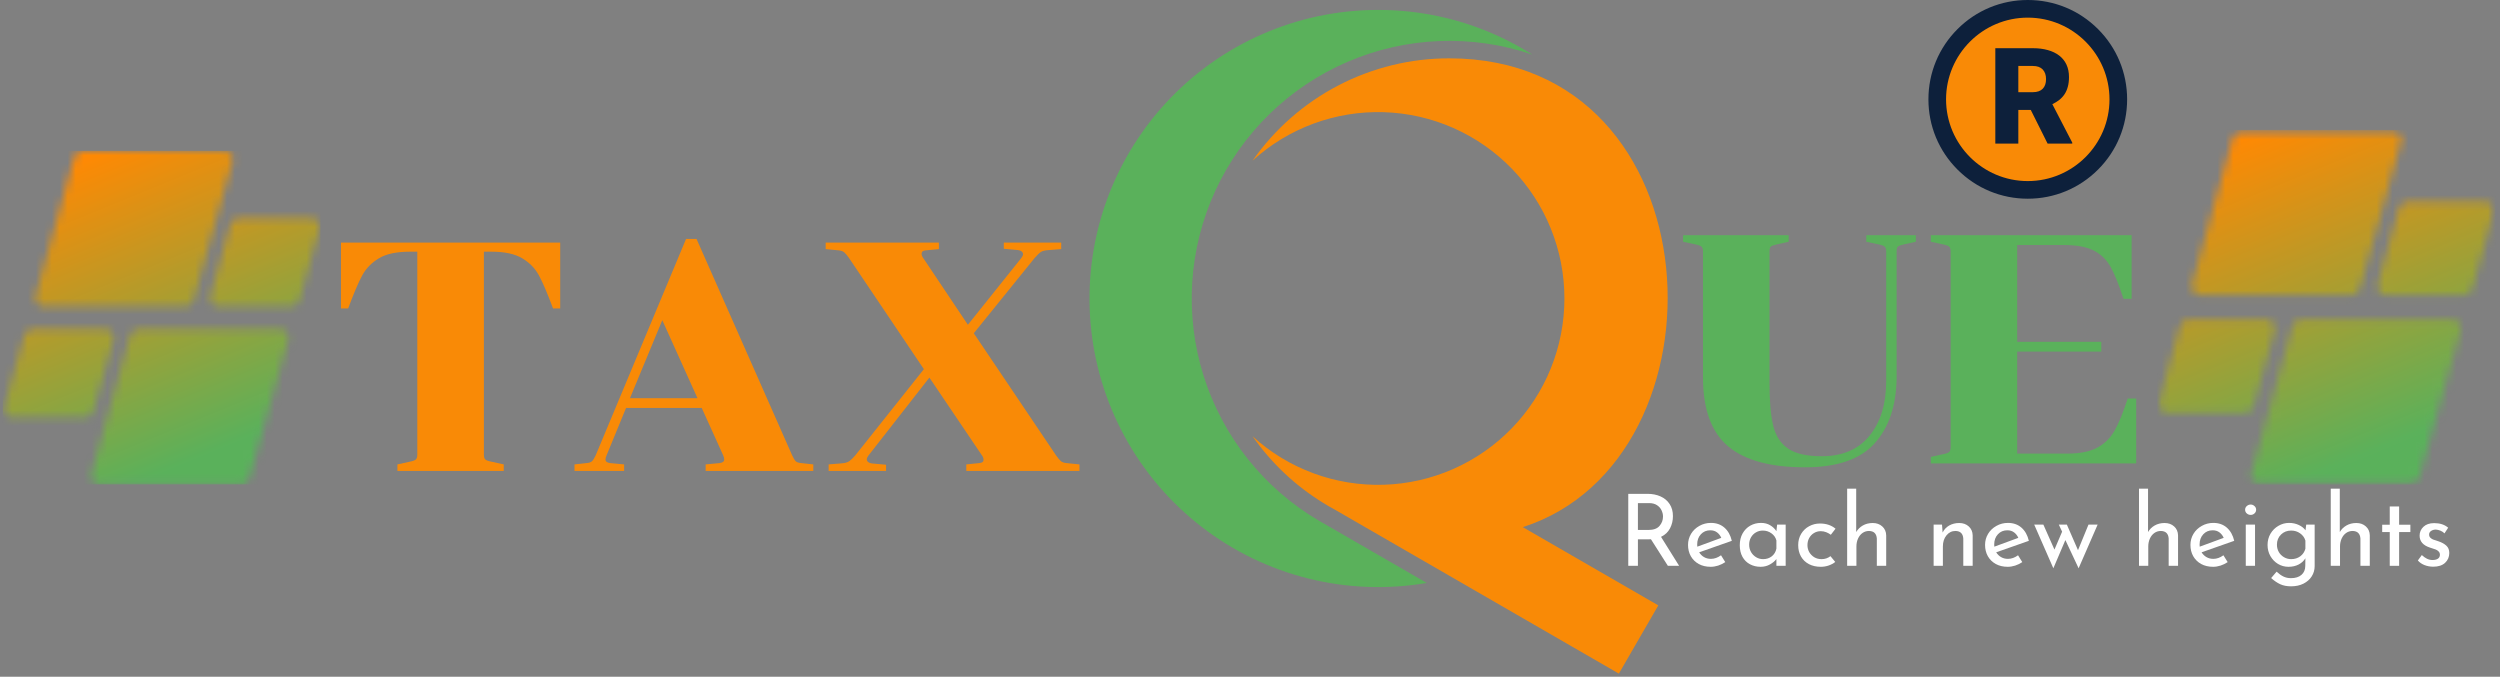 <svg width="314" height="85" viewBox="0 0 314 85" fill="none" xmlns="http://www.w3.org/2000/svg">
<rect x="0" y="0" width="314" height="85" fill="#808080" stroke="none"/>
<mask id="mask0_18_601" style="mask-type:alpha" maskUnits="userSpaceOnUse" x="0" y="18" width="41" height="43">
<path d="M23.305 38.484H5.468C4.775 38.484 4.275 37.824 4.462 37.158L9.359 19.707C9.486 19.255 9.896 18.943 10.365 18.943H28.202C28.893 18.943 29.394 19.605 29.207 20.27L24.311 37.722C24.185 38.172 23.772 38.484 23.305 38.484ZM11.72 51.657L14.241 42.672C14.428 42.005 13.928 41.345 13.235 41.345H4.067C3.598 41.345 3.187 41.657 3.061 42.107L0.54 51.093C0.352 51.76 0.853 52.419 1.546 52.419H10.713C11.183 52.419 11.593 52.108 11.72 51.657ZM16.359 42.107L11.463 59.559C11.276 60.224 11.777 60.886 12.468 60.886H30.305C30.772 60.886 31.184 60.574 31.311 60.122L36.206 42.672C36.393 42.005 35.893 41.345 35.202 41.345H17.365C16.898 41.345 16.485 41.657 16.359 42.107ZM28.95 28.172L26.429 37.158C26.242 37.824 26.742 38.484 27.433 38.484H36.603C37.072 38.484 37.483 38.172 37.609 37.722L40.13 28.736C40.317 28.07 39.817 27.41 39.124 27.41H29.955C29.487 27.41 29.077 27.721 28.95 28.172Z" fill="black"/>
</mask>
<g mask="url(#mask0_18_601)">
<path d="M0.353 18.943V60.836H40.248V18.943H0.353Z" fill="url(#paint0_linear_18_601)"/>
</g>
<mask id="mask1_18_601" style="mask-type:luminance" maskUnits="userSpaceOnUse" x="271" y="16" width="43" height="45">
<path d="M271.016 16.311H313.5V60.865H271.016V16.311Z" fill="white"/>
</mask>
<g mask="url(#mask1_18_601)">
<mask id="mask2_18_601" style="mask-type:luminance" maskUnits="userSpaceOnUse" x="271" y="16" width="43" height="45">
<path d="M295.336 37.078H276.38C275.646 37.078 275.115 36.377 275.312 35.668L280.516 17.125C280.651 16.645 281.087 16.314 281.584 16.314H300.54C301.274 16.314 301.806 17.016 301.608 17.724L296.404 36.269C296.269 36.747 295.833 37.078 295.336 37.078ZM283.023 51.077L285.704 41.529C285.902 40.82 285.37 40.119 284.636 40.119H274.891C274.394 40.119 273.958 40.45 273.823 40.929L271.144 50.478C270.945 51.185 271.476 51.888 272.212 51.888H281.955C282.454 51.888 282.89 51.555 283.023 51.077ZM287.955 40.929L282.752 59.474C282.552 60.181 283.084 60.884 283.82 60.884H302.774C303.271 60.884 303.707 60.552 303.842 60.074L309.046 41.529C309.245 40.82 308.714 40.119 307.978 40.119H289.024C288.525 40.119 288.089 40.45 287.955 40.929ZM301.335 26.121L298.656 35.668C298.457 36.377 298.988 37.078 299.724 37.078H309.467C309.964 37.078 310.4 36.747 310.535 36.269L313.214 26.72C313.414 26.012 312.882 25.311 312.146 25.311H302.403C301.906 25.311 301.468 25.642 301.335 26.121Z" fill="white"/>
</mask>
<g mask="url(#mask2_18_601)">
<path d="M270.944 16.314V60.865H313.413V16.314H270.944Z" fill="url(#paint1_linear_18_601)"/>
</g>
</g>
<path d="M238.215 47.556C238.16 50.997 237.232 53.714 235.431 55.709C233.63 57.7 230.722 58.694 226.71 58.694C222.341 58.694 219.113 57.808 217.026 56.034C214.937 54.261 213.895 51.38 213.895 47.389V31.589C213.895 31.29 213.833 31.087 213.708 30.98C213.587 30.869 213.322 30.772 212.911 30.689L211.394 30.363V29.539H224.659V30.363L223.191 30.689C222.806 30.772 222.554 30.862 222.429 30.959C222.308 31.052 222.249 31.248 222.249 31.548V48.131C222.249 50.45 222.41 52.251 222.734 53.534C223.061 54.819 223.696 55.768 224.639 56.381C225.581 56.995 226.966 57.302 228.795 57.302C231.417 57.302 233.424 56.443 234.814 54.725C236.208 53.004 236.906 50.721 236.906 47.881V31.589C236.906 31.29 236.844 31.087 236.719 30.98C236.598 30.869 236.333 30.772 235.923 30.689L234.406 30.363V29.539H240.633V30.363L239.157 30.689C238.773 30.772 238.52 30.862 238.395 30.959C238.274 31.052 238.215 31.248 238.215 31.548V47.556Z" fill="#5AB15B"/>
<path fill-rule="evenodd" clip-rule="evenodd" d="M173.086 1.245C174.792 1.242 176.49 1.359 178.181 1.598C179.871 1.837 181.537 2.194 183.177 2.669C184.815 3.143 186.413 3.732 187.97 4.433C189.525 5.135 191.025 5.943 192.466 6.858C191.529 6.537 190.578 6.262 189.613 6.03C188.651 5.798 187.679 5.611 186.699 5.469C185.719 5.327 184.733 5.228 183.745 5.176C182.754 5.124 181.765 5.117 180.775 5.157C179.784 5.195 178.799 5.28 177.817 5.408C176.833 5.538 175.86 5.713 174.894 5.931C173.927 6.149 172.973 6.413 172.031 6.719C171.089 7.026 170.163 7.375 169.252 7.767C168.343 8.158 167.452 8.589 166.581 9.064C165.71 9.537 164.864 10.049 164.041 10.6C163.217 11.151 162.422 11.739 161.651 12.363C160.882 12.988 160.143 13.646 159.435 14.337C158.726 15.03 158.049 15.754 157.407 16.507C156.764 17.262 156.158 18.043 155.588 18.853C155.017 19.664 154.485 20.498 153.99 21.358C153.496 22.215 153.043 23.094 152.629 23.995C152.217 24.895 151.846 25.813 151.517 26.748C151.188 27.683 150.902 28.631 150.66 29.592C150.417 30.551 150.22 31.521 150.068 32.501C149.915 33.48 149.808 34.463 149.745 35.452C149.683 36.441 149.666 37.431 149.694 38.42C149.723 39.411 149.796 40.398 149.915 41.382C150.035 42.365 150.197 43.342 150.407 44.31C150.615 45.278 150.868 46.236 151.166 47.181C151.462 48.127 151.801 49.056 152.182 49.971C152.565 50.883 152.987 51.779 153.451 52.655C153.915 53.53 154.419 54.382 154.961 55.211C155.505 56.041 156.084 56.842 156.7 57.618C157.317 58.394 157.966 59.14 158.652 59.856C159.336 60.573 160.053 61.255 160.799 61.906C161.547 62.555 162.323 63.17 163.127 63.75C163.93 64.329 164.76 64.871 165.613 65.373L179.201 73.218C178.584 73.323 177.964 73.412 177.344 73.486C176.722 73.559 176.101 73.616 175.477 73.657C174.854 73.699 174.229 73.723 173.604 73.732C172.978 73.742 172.353 73.734 171.728 73.711C171.105 73.687 170.48 73.649 169.858 73.592C169.234 73.536 168.614 73.465 167.994 73.377C167.376 73.289 166.76 73.185 166.147 73.065C165.532 72.946 164.922 72.811 164.316 72.66C163.708 72.508 163.108 72.341 162.508 72.158C161.911 71.976 161.319 71.779 160.73 71.566C160.143 71.353 159.561 71.124 158.984 70.882C158.409 70.637 157.84 70.379 157.277 70.108C156.714 69.834 156.16 69.546 155.611 69.245C155.064 68.944 154.523 68.629 153.993 68.3C153.462 67.971 152.939 67.628 152.424 67.271C151.912 66.914 151.408 66.545 150.913 66.163C150.417 65.78 149.934 65.385 149.46 64.978C148.985 64.569 148.523 64.15 148.069 63.719C147.617 63.288 147.176 62.845 146.746 62.391C146.317 61.935 145.899 61.471 145.494 60.995C145.089 60.519 144.696 60.032 144.317 59.537C143.936 59.04 143.568 58.534 143.215 58.02C142.86 57.504 142.521 56.981 142.193 56.448C141.866 55.914 141.553 55.374 141.255 54.825C140.955 54.276 140.671 53.718 140.401 53.156C140.129 52.591 139.875 52.021 139.634 51.445C139.393 50.866 139.168 50.284 138.957 49.696C138.747 49.107 138.552 48.513 138.371 47.914C138.191 47.314 138.027 46.712 137.88 46.106C137.731 45.498 137.597 44.886 137.481 44.273C137.364 43.659 137.263 43.042 137.178 42.422C137.093 41.802 137.024 41.182 136.97 40.559C136.919 39.935 136.88 39.312 136.86 38.687C136.839 38.062 136.835 37.437 136.848 36.812C136.858 36.188 136.887 35.563 136.931 34.939C136.974 34.316 137.035 33.693 137.111 33.073C137.187 32.453 137.279 31.834 137.388 31.218C137.495 30.603 137.62 29.99 137.76 29.381C137.899 28.771 138.055 28.167 138.226 27.564C138.397 26.963 138.584 26.367 138.785 25.775C138.988 25.185 139.206 24.598 139.438 24.017C139.67 23.437 139.918 22.862 140.179 22.296C140.441 21.728 140.718 21.167 141.009 20.614C141.3 20.06 141.606 19.515 141.925 18.978C142.244 18.439 142.578 17.911 142.924 17.392C143.271 16.87 143.631 16.36 144.003 15.857C144.377 15.357 144.763 14.865 145.162 14.384C145.56 13.902 145.97 13.431 146.393 12.971C146.817 12.51 147.252 12.06 147.697 11.623C148.144 11.185 148.601 10.759 149.068 10.344C149.538 9.93 150.016 9.528 150.506 9.138C150.994 8.749 151.493 8.373 152.002 8.009C152.509 7.646 153.027 7.296 153.554 6.958C154.08 6.62 154.615 6.298 155.159 5.988C155.703 5.68 156.253 5.384 156.813 5.103C157.37 4.823 157.937 4.558 158.508 4.305C159.081 4.054 159.66 3.818 160.245 3.597C160.829 3.375 161.419 3.169 162.015 2.977C162.609 2.786 163.21 2.611 163.814 2.45C164.418 2.291 165.026 2.147 165.638 2.019C166.251 1.889 166.865 1.777 167.482 1.682C168.1 1.585 168.72 1.503 169.342 1.439C169.963 1.375 170.587 1.327 171.21 1.294C171.835 1.261 172.461 1.245 173.086 1.245Z" fill="#5AB15B"/>
<path fill-rule="evenodd" clip-rule="evenodd" d="M191.264 66.209L208.283 76.035L203.33 84.607L167.752 64.066C167.226 63.782 166.71 63.484 166.202 63.17C162.669 60.988 159.708 58.197 157.322 54.797C157.878 55.303 158.456 55.781 159.057 56.231C159.66 56.681 160.281 57.1 160.924 57.492C161.566 57.881 162.224 58.24 162.901 58.567C163.579 58.893 164.27 59.187 164.974 59.447C165.679 59.708 166.394 59.934 167.122 60.124C167.847 60.316 168.582 60.472 169.324 60.593C170.066 60.713 170.81 60.798 171.56 60.846C172.31 60.896 173.062 60.908 173.813 60.884C174.563 60.862 175.311 60.803 176.057 60.706C176.802 60.611 177.542 60.481 178.274 60.313C179.007 60.147 179.73 59.946 180.442 59.708C181.156 59.473 181.857 59.203 182.544 58.9C183.23 58.595 183.902 58.259 184.557 57.89C185.211 57.523 185.849 57.123 186.465 56.694C187.082 56.264 187.676 55.807 188.247 55.319C188.82 54.832 189.368 54.319 189.891 53.779C190.413 53.24 190.911 52.676 191.378 52.089C191.847 51.502 192.287 50.894 192.696 50.264C193.106 49.635 193.486 48.987 193.834 48.321C194.182 47.654 194.497 46.973 194.777 46.277C195.06 45.581 195.309 44.871 195.522 44.151C195.737 43.432 195.915 42.703 196.059 41.965C196.203 41.227 196.31 40.484 196.383 39.736C196.456 38.988 196.49 38.238 196.49 37.487C196.49 36.735 196.456 35.985 196.383 35.239C196.31 34.491 196.203 33.748 196.059 33.01C195.915 32.273 195.737 31.544 195.522 30.823C195.309 30.103 195.06 29.394 194.777 28.698C194.497 28.002 194.182 27.32 193.834 26.655C193.486 25.988 193.106 25.34 192.696 24.71C192.287 24.081 191.847 23.472 191.378 22.885C190.911 22.298 190.413 21.735 189.891 21.195C189.368 20.654 188.82 20.142 188.247 19.655C187.676 19.169 187.082 18.71 186.465 18.28C185.849 17.851 185.211 17.452 184.557 17.084C183.902 16.715 183.23 16.379 182.544 16.076C181.857 15.773 181.156 15.502 180.442 15.265C179.73 15.03 179.007 14.827 178.274 14.661C177.542 14.495 176.802 14.363 176.057 14.268C175.311 14.172 174.563 14.114 173.813 14.089C173.062 14.067 172.31 14.079 171.56 14.127C170.81 14.176 170.066 14.261 169.324 14.382C168.582 14.502 167.847 14.659 167.122 14.85C166.394 15.042 165.679 15.267 164.974 15.527C164.27 15.788 163.579 16.081 162.901 16.408C162.224 16.734 161.566 17.092 160.924 17.484C160.281 17.873 159.66 18.294 159.057 18.744C158.456 19.195 157.878 19.672 157.322 20.178C158.015 19.189 158.764 18.244 159.57 17.345C160.377 16.446 161.234 15.598 162.141 14.801C163.049 14.005 164.001 13.267 164.999 12.585C165.996 11.902 167.03 11.284 168.102 10.726C169.172 10.169 170.273 9.677 171.404 9.253C172.535 8.828 173.687 8.472 174.859 8.186C176.033 7.9 177.219 7.684 178.418 7.54C179.618 7.396 180.821 7.325 182.028 7.327C215.792 7.327 217.81 57.681 191.264 66.209Z" fill="#F98A06"/>
<path d="M265.171 12.479C265.171 12.822 265.153 13.165 265.12 13.506C265.086 13.847 265.036 14.186 264.97 14.524C264.902 14.86 264.819 15.193 264.719 15.521C264.62 15.851 264.504 16.173 264.372 16.49C264.241 16.806 264.095 17.116 263.932 17.419C263.771 17.723 263.595 18.017 263.404 18.303C263.214 18.588 263.009 18.864 262.791 19.129C262.573 19.394 262.343 19.648 262.1 19.891C261.858 20.133 261.603 20.363 261.338 20.582C261.073 20.8 260.798 21.004 260.512 21.195C260.227 21.385 259.932 21.562 259.629 21.723C259.328 21.886 259.018 22.031 258.699 22.163C258.382 22.294 258.06 22.41 257.731 22.509C257.402 22.61 257.07 22.693 256.734 22.76C256.396 22.826 256.058 22.876 255.715 22.911C255.374 22.944 255.031 22.961 254.688 22.961C254.346 22.961 254.003 22.944 253.662 22.911C253.319 22.876 252.981 22.826 252.643 22.76C252.307 22.693 251.975 22.61 251.646 22.509C251.317 22.41 250.995 22.294 250.678 22.163C250.359 22.031 250.049 21.886 249.748 21.723C249.445 21.562 249.15 21.385 248.865 21.195C248.579 21.004 248.304 20.8 248.039 20.582C247.774 20.363 247.519 20.133 247.277 19.891C247.034 19.648 246.804 19.394 246.586 19.129C246.368 18.864 246.163 18.588 245.973 18.303C245.782 18.017 245.606 17.723 245.445 17.419C245.282 17.116 245.136 16.806 245.005 16.49C244.873 16.173 244.757 15.851 244.658 15.521C244.558 15.193 244.475 14.86 244.407 14.524C244.341 14.186 244.291 13.847 244.257 13.506C244.224 13.165 244.206 12.822 244.206 12.479C244.206 12.136 244.224 11.793 244.257 11.452C244.291 11.109 244.341 10.77 244.407 10.434C244.475 10.096 244.558 9.764 244.658 9.436C244.757 9.107 244.873 8.785 245.005 8.466C245.136 8.15 245.282 7.84 245.445 7.537C245.606 7.235 245.782 6.941 245.973 6.655C246.163 6.369 246.368 6.094 246.586 5.829C246.804 5.564 247.034 5.309 247.277 5.067C247.519 4.823 247.774 4.594 248.039 4.376C248.304 4.158 248.579 3.954 248.865 3.763C249.15 3.573 249.445 3.396 249.748 3.235C250.049 3.072 250.359 2.925 250.678 2.795C250.995 2.663 251.317 2.547 251.646 2.447C251.975 2.348 252.307 2.265 252.643 2.198C252.981 2.13 253.319 2.08 253.662 2.047C254.003 2.012 254.346 1.997 254.688 1.997C255.031 1.997 255.374 2.012 255.715 2.047C256.058 2.08 256.396 2.13 256.734 2.198C257.07 2.265 257.402 2.348 257.731 2.447C258.06 2.547 258.382 2.663 258.699 2.795C259.018 2.925 259.328 3.072 259.629 3.235C259.932 3.396 260.227 3.573 260.512 3.763C260.798 3.954 261.073 4.158 261.338 4.376C261.603 4.594 261.858 4.823 262.1 5.067C262.343 5.309 262.573 5.564 262.791 5.829C263.009 6.094 263.214 6.369 263.404 6.655C263.595 6.941 263.771 7.235 263.932 7.537C264.095 7.84 264.241 8.15 264.372 8.466C264.504 8.785 264.62 9.107 264.719 9.436C264.819 9.764 264.902 10.096 264.97 10.434C265.036 10.77 265.086 11.109 265.12 11.452C265.153 11.793 265.171 12.136 265.171 12.479Z" fill="#F98A06"/>
<path d="M255.066 13.809H253.502V18.04H250.612V6.054H255.329C256.02 6.054 256.645 6.132 257.206 6.29C257.766 6.446 258.244 6.676 258.639 6.981C259.033 7.285 259.336 7.663 259.548 8.111C259.759 8.562 259.865 9.083 259.865 9.677C259.865 10.138 259.814 10.548 259.716 10.906C259.617 11.267 259.477 11.582 259.293 11.854C259.108 12.126 258.888 12.361 258.63 12.562C258.372 12.761 258.086 12.936 257.774 13.083L260.277 17.916V18.04H257.18L255.066 13.809ZM253.502 11.578H255.329C255.878 11.578 256.29 11.433 256.567 11.145C256.844 10.858 256.983 10.456 256.983 9.94C256.983 9.424 256.843 9.019 256.564 8.726C256.283 8.432 255.873 8.285 255.329 8.285H253.502V11.578Z" fill="#0D203B"/>
<path d="M254.689 24.958C251.355 24.958 248.222 23.659 245.865 21.302C243.508 18.945 242.21 15.812 242.21 12.479C242.21 9.145 243.508 6.011 245.865 3.654C248.222 1.297 251.355 0 254.689 0C258.022 0 261.155 1.297 263.512 3.654C265.869 6.011 267.167 9.145 267.167 12.479C267.167 15.812 265.869 18.945 263.512 21.302C261.155 23.659 258.022 24.958 254.689 24.958ZM254.689 2.215C249.029 2.215 244.425 6.82 244.425 12.479C244.425 18.138 249.029 22.743 254.689 22.743C260.348 22.743 264.952 18.138 264.952 12.479C264.952 6.82 260.348 2.215 254.689 2.215Z" fill="#0D203B"/>
<path d="M209.483 71.066L207.357 67.727C207.291 67.737 207.192 67.741 207.059 67.741H205.722V71.066H204.51V62.026H206.921C207.539 62.026 208.088 62.135 208.569 62.352C209.054 62.57 209.432 62.889 209.705 63.308C209.982 63.728 210.121 64.234 210.121 64.825C210.121 65.384 209.998 65.897 209.754 66.362C209.508 66.83 209.132 67.185 208.625 67.429L210.897 71.066H209.483ZM207.031 66.563C207.682 66.563 208.15 66.394 208.438 66.051C208.728 65.71 208.874 65.32 208.874 64.88C208.874 64.613 208.812 64.35 208.687 64.09C208.566 63.832 208.375 63.617 208.112 63.446C207.852 63.276 207.523 63.19 207.121 63.19H205.722V66.563H207.031Z" fill="white"/>
<path d="M214.892 70.193C215.325 70.193 215.748 70.044 216.16 69.743L216.693 70.602C216.419 70.787 216.122 70.932 215.8 71.038C215.481 71.138 215.171 71.19 214.871 71.19C214.293 71.19 213.791 71.073 213.361 70.837C212.932 70.598 212.599 70.269 212.364 69.853C212.132 69.438 212.017 68.967 212.017 68.44C212.017 67.933 212.144 67.469 212.398 67.048C212.651 66.629 213.001 66.296 213.444 66.051C213.888 65.801 214.369 65.677 214.892 65.677C215.571 65.677 216.135 65.876 216.589 66.272C217.041 66.671 217.351 67.221 217.517 67.928L213.417 69.369C213.569 69.623 213.772 69.824 214.026 69.971C214.279 70.12 214.568 70.193 214.892 70.193ZM214.809 66.605C214.333 66.605 213.94 66.771 213.631 67.103C213.321 67.436 213.167 67.862 213.167 68.378C213.167 68.503 213.171 68.598 213.181 68.662L216.194 67.554C216.07 67.268 215.891 67.039 215.661 66.868C215.434 66.693 215.15 66.605 214.809 66.605Z" fill="white"/>
<path d="M224.28 65.891V71.066H223.116V70.214C222.936 70.46 222.669 70.683 222.319 70.886C221.968 71.088 221.571 71.19 221.128 71.19C220.638 71.19 220.194 71.083 219.798 70.872C219.399 70.66 219.086 70.35 218.856 69.944C218.629 69.533 218.516 69.043 218.516 68.475C218.516 67.912 218.634 67.42 218.87 67C219.109 66.575 219.431 66.25 219.832 66.023C220.238 65.793 220.688 65.677 221.183 65.677C221.621 65.677 222.002 65.773 222.326 65.968C222.653 66.158 222.917 66.407 223.116 66.716L223.206 65.891H224.28ZM221.446 70.228C221.871 70.228 222.233 70.11 222.534 69.874C222.839 69.635 223.033 69.311 223.116 68.904V67.879C223.019 67.51 222.811 67.213 222.492 66.986C222.177 66.755 221.815 66.639 221.405 66.639C221.095 66.639 220.809 66.716 220.546 66.868C220.286 67.017 220.078 67.227 219.922 67.498C219.77 67.767 219.694 68.072 219.694 68.413C219.694 68.75 219.772 69.057 219.929 69.334C220.085 69.608 220.298 69.824 220.567 69.985C220.833 70.148 221.128 70.228 221.446 70.228Z" fill="white"/>
<path d="M230.508 70.581C230.272 70.771 229.991 70.92 229.669 71.031C229.351 71.137 229.025 71.19 228.693 71.19C228.133 71.19 227.64 71.08 227.21 70.858C226.781 70.633 226.445 70.314 226.206 69.902C225.97 69.486 225.853 69.008 225.853 68.468C225.853 67.933 225.977 67.46 226.227 67.048C226.48 66.632 226.815 66.314 227.231 66.092C227.647 65.867 228.097 65.753 228.582 65.753C229.372 65.753 230.024 65.971 230.542 66.404L229.953 67.166C229.787 67.041 229.595 66.936 229.378 66.847C229.16 66.761 228.928 66.716 228.679 66.716C228.369 66.716 228.087 66.795 227.834 66.951C227.579 67.103 227.378 67.315 227.231 67.582C227.087 67.845 227.016 68.141 227.016 68.468C227.016 68.792 227.093 69.088 227.245 69.355C227.401 69.618 227.612 69.831 227.875 69.992C228.142 70.15 228.447 70.228 228.79 70.228C229.214 70.228 229.586 70.103 229.905 69.853L230.508 70.581Z" fill="white"/>
<path d="M235.216 65.69C235.701 65.69 236.099 65.834 236.414 66.12C236.733 66.407 236.896 66.781 236.906 67.242V71.066H235.729V67.637C235.71 67.346 235.621 67.117 235.465 66.951C235.308 66.785 235.071 66.698 234.752 66.688C234.451 66.688 234.18 66.771 233.941 66.937C233.701 67.103 233.512 67.337 233.373 67.637C233.235 67.938 233.166 68.272 233.166 68.641V71.066H232.002V61.375H233.138V66.826C233.332 66.485 233.609 66.21 233.969 66.002C234.333 65.794 234.748 65.69 235.216 65.69Z" fill="white"/>
<path d="M246.077 65.69C246.562 65.69 246.96 65.834 247.275 66.12C247.594 66.407 247.757 66.781 247.767 67.242V71.066H246.589V67.637C246.57 67.346 246.482 67.117 246.326 66.951C246.169 66.785 245.931 66.698 245.613 66.688C245.155 66.688 244.776 66.873 244.477 67.242C244.175 67.608 244.026 68.073 244.026 68.641V71.066H242.863V65.891H243.916L243.992 66.889C244.172 66.515 244.444 66.222 244.809 66.009C245.178 65.798 245.601 65.69 246.077 65.69Z" fill="white"/>
<path d="M252.198 70.193C252.631 70.193 253.054 70.044 253.466 69.743L253.999 70.602C253.726 70.787 253.428 70.932 253.106 71.038C252.787 71.138 252.477 71.19 252.178 71.19C251.599 71.19 251.097 71.073 250.668 70.837C250.238 70.598 249.906 70.269 249.67 69.853C249.438 69.438 249.324 68.967 249.324 68.44C249.324 67.933 249.45 67.469 249.705 67.048C249.958 66.629 250.307 66.296 250.751 66.051C251.194 65.801 251.675 65.677 252.198 65.677C252.877 65.677 253.442 65.876 253.896 66.272C254.348 66.671 254.657 67.221 254.824 67.928L250.723 69.369C250.875 69.623 251.078 69.824 251.333 69.971C251.585 70.12 251.875 70.193 252.198 70.193ZM252.115 66.605C251.639 66.605 251.246 66.771 250.938 67.103C250.628 67.436 250.474 67.862 250.474 68.378C250.474 68.503 250.477 68.598 250.487 68.662L253.501 67.554C253.376 67.268 253.198 67.039 252.967 66.868C252.74 66.693 252.456 66.605 252.115 66.605Z" fill="white"/>
<path d="M263.463 65.891L261.073 71.377L259.411 67.831L257.901 71.377L255.497 65.891H256.647L258.039 69.029L259.002 66.778L258.587 65.891H259.598L260.997 69.105L262.313 65.891H263.463Z" fill="white"/>
<path d="M271.872 65.69C272.357 65.69 272.756 65.834 273.071 66.12C273.389 66.407 273.552 66.781 273.563 67.242V71.066H272.385V67.637C272.366 67.346 272.278 67.117 272.122 66.951C271.964 66.785 271.727 66.698 271.408 66.688C271.107 66.688 270.837 66.771 270.598 66.937C270.357 67.103 270.168 67.337 270.03 67.637C269.891 67.938 269.822 68.272 269.822 68.641V71.066H268.658V61.375H269.794V66.826C269.988 66.485 270.265 66.21 270.626 66.002C270.989 65.794 271.405 65.69 271.872 65.69Z" fill="white"/>
<path d="M277.994 70.193C278.427 70.193 278.85 70.044 279.262 69.743L279.795 70.602C279.522 70.787 279.224 70.932 278.902 71.038C278.583 71.138 278.273 71.19 277.973 71.19C277.395 71.19 276.893 71.073 276.463 70.837C276.034 70.598 275.701 70.269 275.466 69.853C275.234 69.438 275.119 68.967 275.119 68.44C275.119 67.933 275.246 67.469 275.5 67.048C275.753 66.629 276.103 66.296 276.546 66.051C276.99 65.801 277.471 65.677 277.994 65.677C278.673 65.677 279.238 65.876 279.691 66.272C280.143 66.671 280.453 67.221 280.619 67.928L276.519 69.369C276.671 69.623 276.874 69.824 277.128 69.971C277.381 70.12 277.67 70.193 277.994 70.193ZM277.911 66.605C277.435 66.605 277.042 66.771 276.733 67.103C276.423 67.436 276.269 67.862 276.269 68.378C276.269 68.503 276.273 68.598 276.283 68.662L279.296 67.554C279.172 67.268 278.993 67.039 278.763 66.868C278.536 66.693 278.252 66.605 277.911 66.605Z" fill="white"/>
<path d="M283.232 65.891V71.066H282.069V65.891H283.232ZM281.986 64.021C281.986 63.841 282.055 63.688 282.193 63.564C282.335 63.436 282.5 63.37 282.685 63.37C282.869 63.37 283.028 63.436 283.163 63.564C283.302 63.688 283.371 63.841 283.371 64.021C283.371 64.206 283.302 64.361 283.163 64.485C283.028 64.61 282.869 64.672 282.685 64.672C282.5 64.672 282.335 64.61 282.193 64.485C282.055 64.361 281.986 64.206 281.986 64.021Z" fill="white"/>
<path d="M290.721 65.891V71.1C290.721 71.575 290.598 72.004 290.354 72.389C290.113 72.772 289.769 73.076 289.322 73.303C288.878 73.528 288.355 73.642 287.756 73.642C287.23 73.642 286.776 73.554 286.399 73.379C286.019 73.203 285.638 72.945 285.256 72.603L285.941 71.8C286.227 72.067 286.511 72.271 286.793 72.409C287.079 72.548 287.393 72.617 287.736 72.617C288.307 72.617 288.75 72.479 289.065 72.202C289.379 71.928 289.538 71.559 289.543 71.093L289.557 70.117C289.367 70.441 289.086 70.702 288.712 70.9C288.342 71.093 287.916 71.19 287.431 71.19C286.954 71.19 286.516 71.069 286.115 70.83C285.716 70.586 285.398 70.255 285.159 69.84C284.923 69.424 284.805 68.963 284.805 68.454C284.805 67.928 284.927 67.455 285.173 67.034C285.422 66.615 285.754 66.284 286.17 66.044C286.586 65.799 287.031 65.677 287.507 65.677C287.95 65.677 288.359 65.765 288.733 65.94C289.107 66.116 289.386 66.34 289.571 66.612L289.661 65.891H290.721ZM287.77 70.228C288.213 70.228 288.596 70.108 288.92 69.867C289.242 69.623 289.455 69.306 289.557 68.918V67.893C289.441 67.516 289.22 67.213 288.892 66.986C288.568 66.755 288.194 66.639 287.77 66.639C287.261 66.639 286.837 66.806 286.496 67.138C286.153 67.471 285.983 67.897 285.983 68.413C285.983 68.75 286.061 69.057 286.219 69.334C286.374 69.608 286.593 69.824 286.87 69.985C287.147 70.148 287.446 70.228 287.77 70.228Z" fill="white"/>
<path d="M295.956 65.69C296.441 65.69 296.839 65.834 297.154 66.12C297.473 66.407 297.636 66.781 297.646 67.242V71.066H296.469V67.637C296.45 67.346 296.361 67.117 296.205 66.951C296.048 66.785 295.811 66.698 295.492 66.688C295.191 66.688 294.92 66.771 294.681 66.937C294.441 67.103 294.252 67.337 294.113 67.637C293.975 67.938 293.906 68.272 293.906 68.641V71.066H292.742V61.375H293.878V66.826C294.072 66.485 294.349 66.21 294.709 66.002C295.073 65.794 295.488 65.69 295.956 65.69Z" fill="white"/>
<path d="M301.33 63.612V65.905H302.743V66.826H301.33V71.066H300.152V66.826H299.203V65.905H300.152V63.612H301.33Z" fill="white"/>
<path d="M305.614 71.177C305.23 71.177 304.866 71.109 304.52 70.976C304.177 70.842 303.898 70.648 303.682 70.394L304.18 69.715C304.388 69.914 304.605 70.068 304.831 70.179C305.062 70.286 305.29 70.338 305.517 70.338C305.794 70.338 306.018 70.286 306.189 70.179C306.364 70.068 306.452 69.902 306.452 69.68C306.452 69.505 306.397 69.365 306.286 69.258C306.179 69.147 306.057 69.067 305.919 69.015C305.784 68.965 305.554 68.889 305.226 68.787C304.343 68.506 303.903 68.002 303.903 67.277C303.903 66.844 304.062 66.473 304.381 66.168C304.703 65.86 305.153 65.704 305.732 65.704C306.096 65.704 306.419 65.751 306.702 65.843C306.987 65.931 307.251 66.077 307.491 66.279L307.027 66.993C306.892 66.851 306.724 66.736 306.522 66.653C306.317 66.57 306.123 66.525 305.94 66.515C305.708 66.515 305.51 66.574 305.344 66.688C305.178 66.799 305.095 66.949 305.095 67.138C305.095 67.301 305.147 67.434 305.254 67.54C305.365 67.642 305.477 67.716 305.593 67.762C305.708 67.808 305.936 67.885 306.279 67.99C306.703 68.134 307.034 68.319 307.27 68.544C307.509 68.766 307.63 69.069 307.63 69.452C307.63 69.951 307.453 70.364 307.103 70.692C306.752 71.016 306.255 71.177 305.614 71.177Z" fill="white"/>
<path d="M60.775 57.096C60.775 57.398 60.834 57.602 60.955 57.713C61.08 57.824 61.347 57.919 61.759 57.997L63.269 58.33V59.147H49.914V58.33L51.431 57.997C51.841 57.919 52.106 57.824 52.227 57.713C52.352 57.602 52.414 57.398 52.414 57.096V31.612H51.472C49.805 31.612 48.515 31.888 47.6 32.437C46.686 32.982 45.988 33.69 45.508 34.563C45.032 35.436 44.438 36.828 43.728 38.74H42.828V30.469H70.362V38.74H69.462C68.75 36.828 68.154 35.436 67.674 34.563C67.198 33.69 66.5 32.982 65.583 32.437C64.668 31.888 63.38 31.612 61.717 31.612H60.775V57.096Z" fill="#F98A06"/>
<path d="M88.628 58.33L90.395 58.163C90.772 58.108 90.963 57.959 90.963 57.713C90.963 57.575 90.923 57.412 90.845 57.221L88.136 51.236H78.633L76.174 57.221C76.091 57.412 76.049 57.575 76.049 57.713C76.049 57.959 76.239 58.108 76.624 58.163L78.39 58.33V59.147H72.156V58.33L73.673 58.163C74 58.136 74.231 58.056 74.366 57.921C74.504 57.782 74.657 57.536 74.823 57.18L86.169 30.012H87.485L99.49 57.18C99.651 57.536 99.798 57.782 99.933 57.921C100.072 58.056 100.304 58.136 100.633 58.163L102.15 58.33V59.147H88.628V58.33ZM87.603 50.01L83.184 40.216L79.124 50.01H87.603Z" fill="#F98A06"/>
<path d="M128.286 32.395C128.425 32.201 128.494 32.049 128.494 31.938C128.494 31.805 128.439 31.689 128.328 31.592C128.22 31.495 128.072 31.436 127.878 31.412L126.077 31.245V30.469H133.287V31.287L131.729 31.412C131.267 31.436 130.932 31.515 130.725 31.654C130.52 31.793 130.255 32.052 129.928 32.43L122.308 41.857L132.629 57.18C132.879 57.536 133.083 57.782 133.246 57.921C133.407 58.056 133.641 58.136 133.946 58.163L135.58 58.33V59.147H121.366V58.33L123.001 58.163C123.356 58.136 123.534 58.001 123.534 57.755C123.534 57.538 123.453 57.332 123.292 57.138L116.732 47.426L109.071 57.221C108.936 57.412 108.87 57.561 108.87 57.672C108.87 57.81 108.922 57.928 109.029 58.025C109.14 58.118 109.289 58.177 109.48 58.205L111.288 58.371V59.147H104.077V58.33L105.628 58.205C106.094 58.177 106.442 58.084 106.674 57.921C106.905 57.755 107.159 57.509 107.436 57.18L116.039 46.367L106.653 32.43C106.408 32.08 106.203 31.834 106.037 31.695C105.874 31.557 105.644 31.474 105.344 31.446L103.703 31.287V30.469H117.924V31.287L116.282 31.446C115.925 31.474 115.749 31.612 115.749 31.862C115.749 32.052 115.832 32.255 115.998 32.471L121.567 40.791L128.286 32.395Z" fill="#F98A06"/>
<path d="M244.021 57.053C244.432 56.975 244.697 56.879 244.818 56.769C244.943 56.658 245.005 56.453 245.005 56.152V31.589C245.005 31.29 244.943 31.087 244.818 30.98C244.697 30.869 244.432 30.772 244.021 30.689L242.511 30.363V29.539H267.732V37.526H266.707C266.134 35.752 265.594 34.415 265.086 33.515C264.582 32.614 263.881 31.934 262.98 31.471C262.08 31.006 260.809 30.772 259.171 30.772H253.359V42.929H263.922V44.162H253.359V56.976H259.586C261.193 56.976 262.461 56.732 263.389 56.242C264.317 55.749 265.046 55.037 265.578 54.109C266.113 53.181 266.667 51.83 267.24 50.056H268.307V58.203H242.511V57.385L244.021 57.053Z" fill="#5AB15B"/>
<defs>
<linearGradient id="paint0_linear_18_601" x1="10.088" y1="14.948" x2="30.555" y2="64.814" gradientUnits="userSpaceOnUse">
<stop stop-color="#FE8903"/>
<stop offset="0.062" stop-color="#FE8903"/>
<stop offset="0.094" stop-color="#FE8903"/>
<stop offset="0.098" stop-color="#FD8904"/>
<stop offset="0.102" stop-color="#FC8A04"/>
<stop offset="0.105" stop-color="#FB8A05"/>
<stop offset="0.109" stop-color="#FA8A05"/>
<stop offset="0.113" stop-color="#F98A06"/>
<stop offset="0.117" stop-color="#F88A06"/>
<stop offset="0.121" stop-color="#F78B07"/>
<stop offset="0.125" stop-color="#F68B07"/>
<stop offset="0.129" stop-color="#F68B08"/>
<stop offset="0.133" stop-color="#F58B08"/>
<stop offset="0.137" stop-color="#F48B08"/>
<stop offset="0.141" stop-color="#F38C09"/>
<stop offset="0.145" stop-color="#F28C09"/>
<stop offset="0.148" stop-color="#F18C0A"/>
<stop offset="0.152" stop-color="#F08C0A"/>
<stop offset="0.156" stop-color="#F08C0B"/>
<stop offset="0.16" stop-color="#EF8D0B"/>
<stop offset="0.164" stop-color="#EE8D0C"/>
<stop offset="0.168" stop-color="#ED8D0C"/>
<stop offset="0.172" stop-color="#EC8D0D"/>
<stop offset="0.176" stop-color="#EB8E0D"/>
<stop offset="0.18" stop-color="#EA8E0E"/>
<stop offset="0.184" stop-color="#EA8E0E"/>
<stop offset="0.188" stop-color="#E98E0E"/>
<stop offset="0.191" stop-color="#E88E0F"/>
<stop offset="0.195" stop-color="#E78F0F"/>
<stop offset="0.199" stop-color="#E68F10"/>
<stop offset="0.203" stop-color="#E58F10"/>
<stop offset="0.207" stop-color="#E48F11"/>
<stop offset="0.211" stop-color="#E38F11"/>
<stop offset="0.215" stop-color="#E39012"/>
<stop offset="0.219" stop-color="#E29012"/>
<stop offset="0.223" stop-color="#E19013"/>
<stop offset="0.227" stop-color="#E09013"/>
<stop offset="0.23" stop-color="#DF9014"/>
<stop offset="0.234" stop-color="#DE9114"/>
<stop offset="0.238" stop-color="#DD9115"/>
<stop offset="0.242" stop-color="#DD9115"/>
<stop offset="0.246" stop-color="#DC9115"/>
<stop offset="0.25" stop-color="#DB9216"/>
<stop offset="0.254" stop-color="#DA9216"/>
<stop offset="0.258" stop-color="#D99217"/>
<stop offset="0.262" stop-color="#D89217"/>
<stop offset="0.266" stop-color="#D79218"/>
<stop offset="0.27" stop-color="#D79318"/>
<stop offset="0.273" stop-color="#D69319"/>
<stop offset="0.277" stop-color="#D59319"/>
<stop offset="0.281" stop-color="#D4931A"/>
<stop offset="0.285" stop-color="#D3931A"/>
<stop offset="0.289" stop-color="#D2941B"/>
<stop offset="0.293" stop-color="#D1941B"/>
<stop offset="0.297" stop-color="#D0941B"/>
<stop offset="0.301" stop-color="#D0941C"/>
<stop offset="0.305" stop-color="#CF941C"/>
<stop offset="0.309" stop-color="#CE951D"/>
<stop offset="0.312" stop-color="#CD951D"/>
<stop offset="0.316" stop-color="#CC951E"/>
<stop offset="0.32" stop-color="#CB951E"/>
<stop offset="0.324" stop-color="#CA961F"/>
<stop offset="0.328" stop-color="#CA961F"/>
<stop offset="0.332" stop-color="#C99620"/>
<stop offset="0.336" stop-color="#C89620"/>
<stop offset="0.34" stop-color="#C79621"/>
<stop offset="0.344" stop-color="#C69721"/>
<stop offset="0.348" stop-color="#C59721"/>
<stop offset="0.352" stop-color="#C49722"/>
<stop offset="0.355" stop-color="#C49722"/>
<stop offset="0.359" stop-color="#C39723"/>
<stop offset="0.363" stop-color="#C29823"/>
<stop offset="0.367" stop-color="#C19824"/>
<stop offset="0.371" stop-color="#C09824"/>
<stop offset="0.375" stop-color="#BF9825"/>
<stop offset="0.379" stop-color="#BE9825"/>
<stop offset="0.383" stop-color="#BE9926"/>
<stop offset="0.387" stop-color="#BD9926"/>
<stop offset="0.391" stop-color="#BC9927"/>
<stop offset="0.395" stop-color="#BB9927"/>
<stop offset="0.398" stop-color="#BA9A28"/>
<stop offset="0.402" stop-color="#B99A28"/>
<stop offset="0.406" stop-color="#B89A28"/>
<stop offset="0.41" stop-color="#B79A29"/>
<stop offset="0.414" stop-color="#B79A29"/>
<stop offset="0.418" stop-color="#B69B2A"/>
<stop offset="0.422" stop-color="#B59B2A"/>
<stop offset="0.426" stop-color="#B49B2B"/>
<stop offset="0.43" stop-color="#B39B2B"/>
<stop offset="0.434" stop-color="#B29B2C"/>
<stop offset="0.438" stop-color="#B19C2C"/>
<stop offset="0.441" stop-color="#B19C2D"/>
<stop offset="0.445" stop-color="#B09C2D"/>
<stop offset="0.449" stop-color="#AF9C2E"/>
<stop offset="0.453" stop-color="#AE9C2E"/>
<stop offset="0.457" stop-color="#AD9D2E"/>
<stop offset="0.461" stop-color="#AC9D2F"/>
<stop offset="0.465" stop-color="#AB9D2F"/>
<stop offset="0.469" stop-color="#AB9D30"/>
<stop offset="0.473" stop-color="#AA9E30"/>
<stop offset="0.477" stop-color="#A99E31"/>
<stop offset="0.48" stop-color="#A89E31"/>
<stop offset="0.484" stop-color="#A79E32"/>
<stop offset="0.488" stop-color="#A69E32"/>
<stop offset="0.492" stop-color="#A59F33"/>
<stop offset="0.496" stop-color="#A49F33"/>
<stop offset="0.5" stop-color="#A49F34"/>
<stop offset="0.504" stop-color="#A39F34"/>
<stop offset="0.508" stop-color="#A29F34"/>
<stop offset="0.512" stop-color="#A1A035"/>
<stop offset="0.516" stop-color="#A0A035"/>
<stop offset="0.52" stop-color="#9FA036"/>
<stop offset="0.523" stop-color="#9EA036"/>
<stop offset="0.527" stop-color="#9EA037"/>
<stop offset="0.531" stop-color="#9DA137"/>
<stop offset="0.535" stop-color="#9CA138"/>
<stop offset="0.539" stop-color="#9BA138"/>
<stop offset="0.543" stop-color="#9AA139"/>
<stop offset="0.547" stop-color="#99A239"/>
<stop offset="0.551" stop-color="#98A23A"/>
<stop offset="0.555" stop-color="#98A23A"/>
<stop offset="0.559" stop-color="#97A23A"/>
<stop offset="0.562" stop-color="#96A23B"/>
<stop offset="0.566" stop-color="#95A33B"/>
<stop offset="0.57" stop-color="#94A33C"/>
<stop offset="0.574" stop-color="#93A33C"/>
<stop offset="0.578" stop-color="#92A33D"/>
<stop offset="0.582" stop-color="#91A33D"/>
<stop offset="0.586" stop-color="#91A43E"/>
<stop offset="0.59" stop-color="#90A43E"/>
<stop offset="0.594" stop-color="#8FA43F"/>
<stop offset="0.598" stop-color="#8EA43F"/>
<stop offset="0.602" stop-color="#8DA440"/>
<stop offset="0.605" stop-color="#8CA540"/>
<stop offset="0.609" stop-color="#8BA541"/>
<stop offset="0.613" stop-color="#8BA541"/>
<stop offset="0.617" stop-color="#8AA541"/>
<stop offset="0.621" stop-color="#89A642"/>
<stop offset="0.625" stop-color="#88A642"/>
<stop offset="0.629" stop-color="#87A643"/>
<stop offset="0.633" stop-color="#86A643"/>
<stop offset="0.637" stop-color="#85A644"/>
<stop offset="0.641" stop-color="#85A744"/>
<stop offset="0.645" stop-color="#84A745"/>
<stop offset="0.648" stop-color="#83A745"/>
<stop offset="0.652" stop-color="#82A746"/>
<stop offset="0.656" stop-color="#81A746"/>
<stop offset="0.66" stop-color="#80A847"/>
<stop offset="0.664" stop-color="#7FA847"/>
<stop offset="0.668" stop-color="#7FA847"/>
<stop offset="0.672" stop-color="#7EA848"/>
<stop offset="0.676" stop-color="#7DA848"/>
<stop offset="0.68" stop-color="#7CA949"/>
<stop offset="0.684" stop-color="#7BA949"/>
<stop offset="0.688" stop-color="#7AA94A"/>
<stop offset="0.691" stop-color="#79A94A"/>
<stop offset="0.695" stop-color="#78AA4B"/>
<stop offset="0.699" stop-color="#78AA4B"/>
<stop offset="0.703" stop-color="#77AA4C"/>
<stop offset="0.707" stop-color="#76AA4C"/>
<stop offset="0.711" stop-color="#75AA4D"/>
<stop offset="0.715" stop-color="#74AB4D"/>
<stop offset="0.719" stop-color="#73AB4D"/>
<stop offset="0.723" stop-color="#72AB4E"/>
<stop offset="0.727" stop-color="#72AB4E"/>
<stop offset="0.73" stop-color="#71AB4F"/>
<stop offset="0.734" stop-color="#70AC4F"/>
<stop offset="0.738" stop-color="#6FAC50"/>
<stop offset="0.742" stop-color="#6EAC50"/>
<stop offset="0.746" stop-color="#6DAC51"/>
<stop offset="0.75" stop-color="#6CAC51"/>
<stop offset="0.754" stop-color="#6CAD52"/>
<stop offset="0.758" stop-color="#6BAD52"/>
<stop offset="0.762" stop-color="#6AAD53"/>
<stop offset="0.766" stop-color="#69AD53"/>
<stop offset="0.77" stop-color="#68AE53"/>
<stop offset="0.773" stop-color="#67AE54"/>
<stop offset="0.777" stop-color="#66AE54"/>
<stop offset="0.781" stop-color="#65AE55"/>
<stop offset="0.785" stop-color="#65AE55"/>
<stop offset="0.789" stop-color="#64AF56"/>
<stop offset="0.793" stop-color="#63AF56"/>
<stop offset="0.797" stop-color="#62AF57"/>
<stop offset="0.801" stop-color="#61AF57"/>
<stop offset="0.805" stop-color="#60AF58"/>
<stop offset="0.809" stop-color="#5FB058"/>
<stop offset="0.812" stop-color="#5FB059"/>
<stop offset="0.816" stop-color="#5EB059"/>
<stop offset="0.82" stop-color="#5DB05A"/>
<stop offset="0.824" stop-color="#5CB05A"/>
<stop offset="0.828" stop-color="#5BB15A"/>
<stop offset="0.832" stop-color="#5BB15B"/>
<stop offset="0.836" stop-color="#5AB15B"/>
<stop offset="0.844" stop-color="#5AB15B"/>
<stop offset="0.875" stop-color="#5AB15B"/>
<stop offset="1" stop-color="#5AB15B"/>
</linearGradient>
<linearGradient id="paint1_linear_18_601" x1="281.29" y1="12.068" x2="303.062" y2="65.114" gradientUnits="userSpaceOnUse">
<stop stop-color="#FE8903"/>
<stop offset="0.062" stop-color="#FE8903"/>
<stop offset="0.094" stop-color="#FE8903"/>
<stop offset="0.098" stop-color="#FC8904"/>
<stop offset="0.102" stop-color="#FC8A04"/>
<stop offset="0.105" stop-color="#FB8A05"/>
<stop offset="0.109" stop-color="#FA8A05"/>
<stop offset="0.113" stop-color="#F98A06"/>
<stop offset="0.117" stop-color="#F88A06"/>
<stop offset="0.121" stop-color="#F78B07"/>
<stop offset="0.125" stop-color="#F68B07"/>
<stop offset="0.129" stop-color="#F68B08"/>
<stop offset="0.133" stop-color="#F58B08"/>
<stop offset="0.137" stop-color="#F48B08"/>
<stop offset="0.141" stop-color="#F38C09"/>
<stop offset="0.145" stop-color="#F28C09"/>
<stop offset="0.148" stop-color="#F18C0A"/>
<stop offset="0.152" stop-color="#F08C0A"/>
<stop offset="0.156" stop-color="#F08C0B"/>
<stop offset="0.16" stop-color="#EF8D0B"/>
<stop offset="0.164" stop-color="#EE8D0C"/>
<stop offset="0.168" stop-color="#ED8D0C"/>
<stop offset="0.172" stop-color="#EC8D0D"/>
<stop offset="0.176" stop-color="#EB8E0D"/>
<stop offset="0.18" stop-color="#EA8E0E"/>
<stop offset="0.184" stop-color="#E98E0E"/>
<stop offset="0.188" stop-color="#E98E0F"/>
<stop offset="0.191" stop-color="#E88E0F"/>
<stop offset="0.195" stop-color="#E78F0F"/>
<stop offset="0.199" stop-color="#E68F10"/>
<stop offset="0.203" stop-color="#E58F10"/>
<stop offset="0.207" stop-color="#E48F11"/>
<stop offset="0.211" stop-color="#E38F11"/>
<stop offset="0.215" stop-color="#E39012"/>
<stop offset="0.219" stop-color="#E29012"/>
<stop offset="0.223" stop-color="#E19013"/>
<stop offset="0.227" stop-color="#E09013"/>
<stop offset="0.23" stop-color="#DF9014"/>
<stop offset="0.234" stop-color="#DE9114"/>
<stop offset="0.238" stop-color="#DD9115"/>
<stop offset="0.242" stop-color="#DD9115"/>
<stop offset="0.246" stop-color="#DC9115"/>
<stop offset="0.25" stop-color="#DB9216"/>
<stop offset="0.254" stop-color="#DA9216"/>
<stop offset="0.258" stop-color="#D99217"/>
<stop offset="0.262" stop-color="#D89217"/>
<stop offset="0.266" stop-color="#D79218"/>
<stop offset="0.27" stop-color="#D69318"/>
<stop offset="0.273" stop-color="#D69319"/>
<stop offset="0.277" stop-color="#D59319"/>
<stop offset="0.281" stop-color="#D4931A"/>
<stop offset="0.285" stop-color="#D3931A"/>
<stop offset="0.289" stop-color="#D2941B"/>
<stop offset="0.293" stop-color="#D1941B"/>
<stop offset="0.297" stop-color="#D0941C"/>
<stop offset="0.301" stop-color="#D0941C"/>
<stop offset="0.305" stop-color="#CF941C"/>
<stop offset="0.309" stop-color="#CE951D"/>
<stop offset="0.312" stop-color="#CD951D"/>
<stop offset="0.316" stop-color="#CC951E"/>
<stop offset="0.32" stop-color="#CB951E"/>
<stop offset="0.324" stop-color="#CA961F"/>
<stop offset="0.328" stop-color="#CA961F"/>
<stop offset="0.332" stop-color="#C99620"/>
<stop offset="0.336" stop-color="#C89620"/>
<stop offset="0.34" stop-color="#C79621"/>
<stop offset="0.344" stop-color="#C69721"/>
<stop offset="0.348" stop-color="#C59722"/>
<stop offset="0.352" stop-color="#C49722"/>
<stop offset="0.355" stop-color="#C39722"/>
<stop offset="0.359" stop-color="#C39723"/>
<stop offset="0.363" stop-color="#C29823"/>
<stop offset="0.367" stop-color="#C19824"/>
<stop offset="0.371" stop-color="#C09824"/>
<stop offset="0.375" stop-color="#BF9825"/>
<stop offset="0.379" stop-color="#BE9825"/>
<stop offset="0.383" stop-color="#BD9926"/>
<stop offset="0.387" stop-color="#BD9926"/>
<stop offset="0.391" stop-color="#BC9927"/>
<stop offset="0.395" stop-color="#BB9927"/>
<stop offset="0.398" stop-color="#BA9A28"/>
<stop offset="0.402" stop-color="#B99A28"/>
<stop offset="0.406" stop-color="#B89A28"/>
<stop offset="0.41" stop-color="#B79A29"/>
<stop offset="0.414" stop-color="#B79A29"/>
<stop offset="0.418" stop-color="#B69B2A"/>
<stop offset="0.422" stop-color="#B59B2A"/>
<stop offset="0.426" stop-color="#B49B2B"/>
<stop offset="0.43" stop-color="#B39B2B"/>
<stop offset="0.434" stop-color="#B29B2C"/>
<stop offset="0.438" stop-color="#B19C2C"/>
<stop offset="0.441" stop-color="#B09C2D"/>
<stop offset="0.445" stop-color="#B09C2D"/>
<stop offset="0.449" stop-color="#AF9C2E"/>
<stop offset="0.453" stop-color="#AE9C2E"/>
<stop offset="0.457" stop-color="#AD9D2F"/>
<stop offset="0.461" stop-color="#AC9D2F"/>
<stop offset="0.465" stop-color="#AB9D2F"/>
<stop offset="0.469" stop-color="#AA9D30"/>
<stop offset="0.473" stop-color="#AA9E30"/>
<stop offset="0.477" stop-color="#A99E31"/>
<stop offset="0.48" stop-color="#A89E31"/>
<stop offset="0.484" stop-color="#A79E32"/>
<stop offset="0.488" stop-color="#A69E32"/>
<stop offset="0.492" stop-color="#A59F33"/>
<stop offset="0.496" stop-color="#A49F33"/>
<stop offset="0.5" stop-color="#A39F34"/>
<stop offset="0.504" stop-color="#A39F34"/>
<stop offset="0.508" stop-color="#A29F35"/>
<stop offset="0.512" stop-color="#A1A035"/>
<stop offset="0.516" stop-color="#A0A035"/>
<stop offset="0.52" stop-color="#9FA036"/>
<stop offset="0.523" stop-color="#9EA036"/>
<stop offset="0.527" stop-color="#9DA037"/>
<stop offset="0.531" stop-color="#9DA137"/>
<stop offset="0.535" stop-color="#9CA138"/>
<stop offset="0.539" stop-color="#9BA138"/>
<stop offset="0.543" stop-color="#9AA139"/>
<stop offset="0.547" stop-color="#99A239"/>
<stop offset="0.551" stop-color="#98A23A"/>
<stop offset="0.555" stop-color="#97A23A"/>
<stop offset="0.559" stop-color="#97A23B"/>
<stop offset="0.562" stop-color="#96A23B"/>
<stop offset="0.566" stop-color="#95A33B"/>
<stop offset="0.57" stop-color="#94A33C"/>
<stop offset="0.574" stop-color="#93A33C"/>
<stop offset="0.578" stop-color="#92A33D"/>
<stop offset="0.582" stop-color="#91A33D"/>
<stop offset="0.586" stop-color="#90A43E"/>
<stop offset="0.59" stop-color="#90A43E"/>
<stop offset="0.594" stop-color="#8FA43F"/>
<stop offset="0.598" stop-color="#8EA43F"/>
<stop offset="0.602" stop-color="#8DA540"/>
<stop offset="0.605" stop-color="#8CA540"/>
<stop offset="0.609" stop-color="#8BA541"/>
<stop offset="0.613" stop-color="#8AA541"/>
<stop offset="0.617" stop-color="#8AA542"/>
<stop offset="0.621" stop-color="#89A642"/>
<stop offset="0.625" stop-color="#88A642"/>
<stop offset="0.629" stop-color="#87A643"/>
<stop offset="0.633" stop-color="#86A643"/>
<stop offset="0.637" stop-color="#85A644"/>
<stop offset="0.641" stop-color="#84A744"/>
<stop offset="0.645" stop-color="#84A745"/>
<stop offset="0.648" stop-color="#83A745"/>
<stop offset="0.652" stop-color="#82A746"/>
<stop offset="0.656" stop-color="#81A746"/>
<stop offset="0.66" stop-color="#80A847"/>
<stop offset="0.664" stop-color="#7FA847"/>
<stop offset="0.668" stop-color="#7EA848"/>
<stop offset="0.672" stop-color="#7DA848"/>
<stop offset="0.676" stop-color="#7DA948"/>
<stop offset="0.68" stop-color="#7CA949"/>
<stop offset="0.684" stop-color="#7BA949"/>
<stop offset="0.688" stop-color="#7AA94A"/>
<stop offset="0.691" stop-color="#79A94A"/>
<stop offset="0.695" stop-color="#78AA4B"/>
<stop offset="0.699" stop-color="#77AA4B"/>
<stop offset="0.703" stop-color="#77AA4C"/>
<stop offset="0.707" stop-color="#76AA4C"/>
<stop offset="0.711" stop-color="#75AA4D"/>
<stop offset="0.715" stop-color="#74AB4D"/>
<stop offset="0.719" stop-color="#73AB4E"/>
<stop offset="0.723" stop-color="#72AB4E"/>
<stop offset="0.727" stop-color="#71AB4E"/>
<stop offset="0.73" stop-color="#71AB4F"/>
<stop offset="0.734" stop-color="#70AC4F"/>
<stop offset="0.738" stop-color="#6FAC50"/>
<stop offset="0.742" stop-color="#6EAC50"/>
<stop offset="0.746" stop-color="#6DAC51"/>
<stop offset="0.75" stop-color="#6CAD51"/>
<stop offset="0.754" stop-color="#6BAD52"/>
<stop offset="0.758" stop-color="#6AAD52"/>
<stop offset="0.762" stop-color="#6AAD53"/>
<stop offset="0.766" stop-color="#69AD53"/>
<stop offset="0.77" stop-color="#68AE54"/>
<stop offset="0.773" stop-color="#67AE54"/>
<stop offset="0.777" stop-color="#66AE55"/>
<stop offset="0.781" stop-color="#65AE55"/>
<stop offset="0.785" stop-color="#64AE55"/>
<stop offset="0.789" stop-color="#64AF56"/>
<stop offset="0.793" stop-color="#63AF56"/>
<stop offset="0.797" stop-color="#62AF57"/>
<stop offset="0.801" stop-color="#61AF57"/>
<stop offset="0.805" stop-color="#60AF58"/>
<stop offset="0.809" stop-color="#5FB058"/>
<stop offset="0.812" stop-color="#5EB059"/>
<stop offset="0.816" stop-color="#5EB059"/>
<stop offset="0.82" stop-color="#5DB05A"/>
<stop offset="0.824" stop-color="#5CB15A"/>
<stop offset="0.828" stop-color="#5BB15B"/>
<stop offset="0.844" stop-color="#5AB15B"/>
<stop offset="0.875" stop-color="#5AB15B"/>
<stop offset="1" stop-color="#5AB15B"/>
</linearGradient>
</defs>
</svg>
